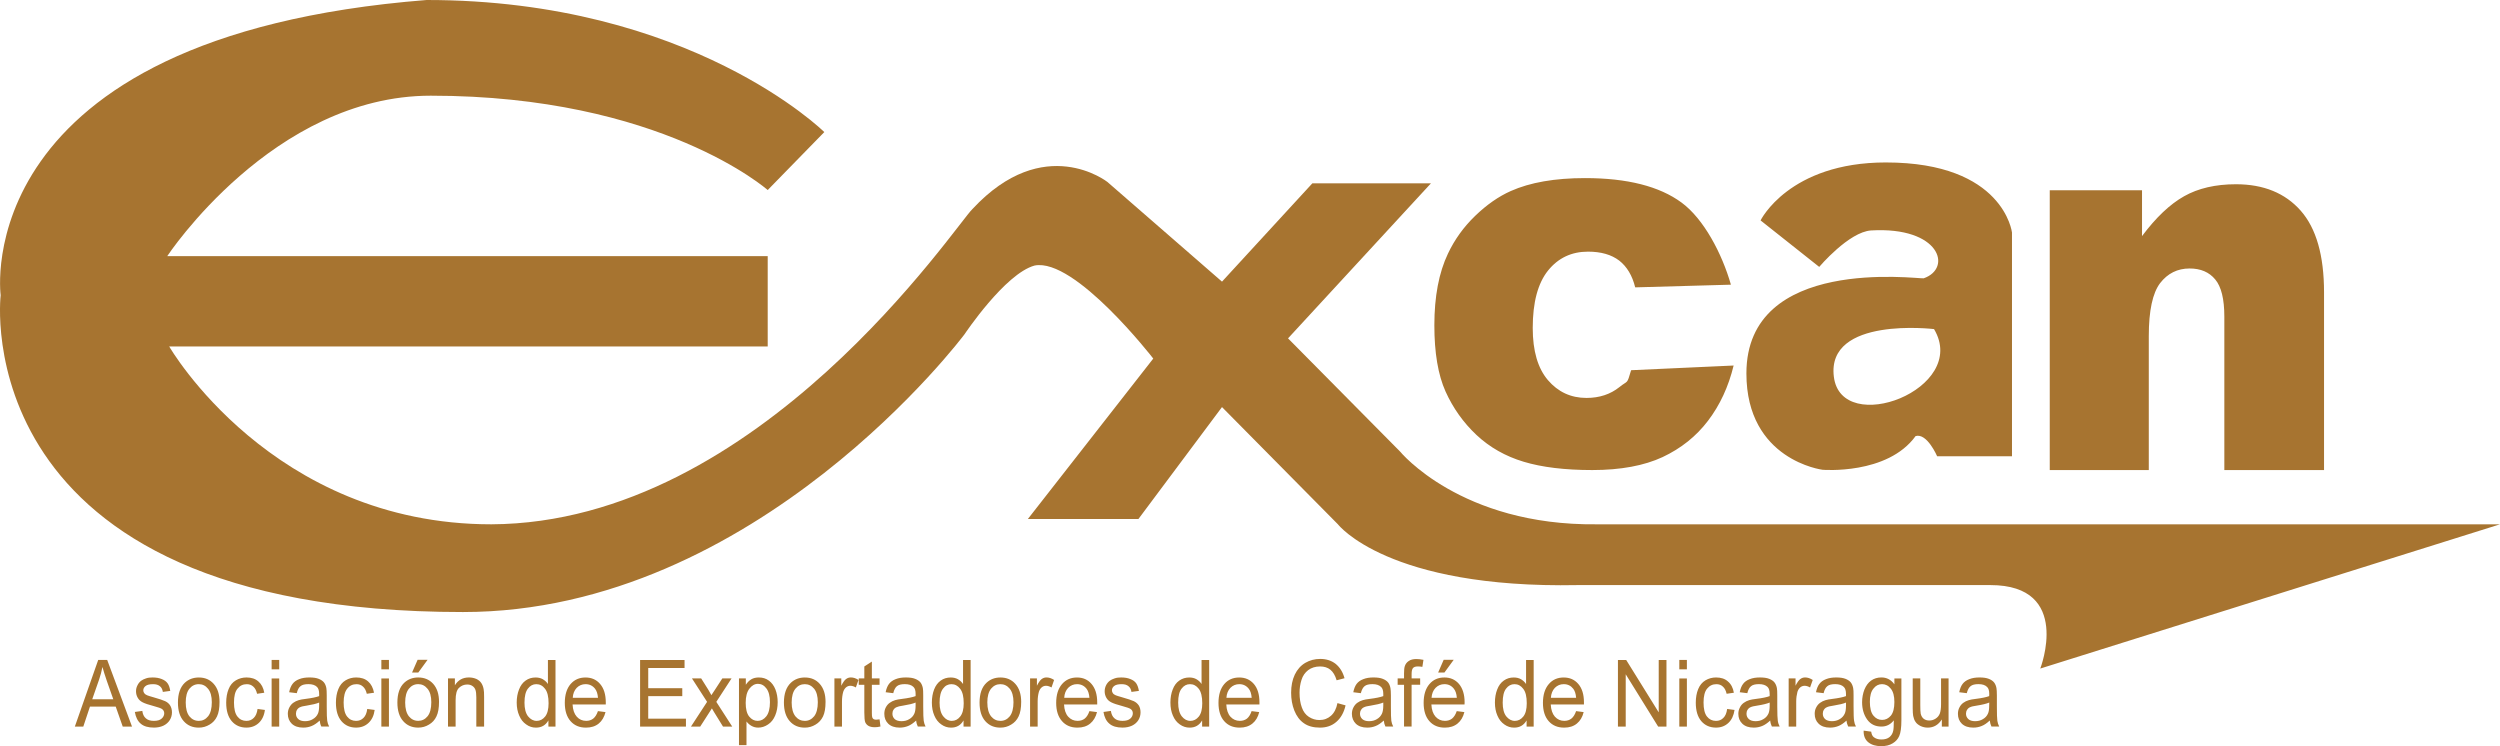 <svg xmlns="http://www.w3.org/2000/svg" width="400" height="119.387"><g fill="#a77430"><path d="M14.757 111.884h3.37l-1.034-2.934c-.302-.9-.542-1.637-.704-2.235-.124.688-.314 1.37-.543 2.045l-1.09 3.124zm-2.782 4.37l3.738-10.662h1.44l3.968 10.66h-1.485l-1.123-3.2h-4.118l-1.067 3.2h-1.352zM21.573 113.913l1.196-.168c.066.515.245.917.563 1.185.308.28.732.408 1.285.408.565 0 .978-.118 1.246-.363.27-.235.414-.526.414-.85 0-.29-.13-.525-.37-.692-.167-.112-.59-.27-1.245-.442-.894-.233-1.514-.446-1.85-.625-.346-.178-.603-.413-.776-.726-.184-.314-.274-.66-.274-1.035 0-.352.078-.66.23-.95.14-.3.34-.547.597-.737.185-.14.447-.268.766-.374.324-.118.676-.15 1.045-.15.565 0 1.062.082 1.48.256.43.167.744.402.95.704.202.29.33.687.41 1.19l-1.186.162c-.055-.397-.212-.7-.463-.905-.273-.234-.63-.335-1.1-.335-.57 0-.96.1-1.2.297-.242.184-.365.43-.365.687 0 .166.05.317.15.457.097.14.258.257.47.34.113.046.476.174 1.073.336.866.246 1.464.447 1.805.604.33.156.61.38.794.676.19.3.296.687.296 1.117 0 .447-.118.855-.352 1.24-.24.375-.58.677-1.022.89-.436.2-.94.306-1.503.306-.927 0-1.643-.206-2.123-.63-.486-.41-.8-1.046-.94-1.873M29.717 112.396c0 .984.195 1.716.592 2.22.396.48.893.725 1.502.725.587 0 1.09-.245 1.486-.737.39-.49.593-1.246.593-2.25 0-.95-.2-1.672-.603-2.152-.386-.49-.888-.737-1.475-.737-.61 0-1.106.246-1.503.726-.398.49-.593 1.223-.593 2.206m-1.246.012c0-1.425.37-2.475 1.1-3.168.61-.564 1.36-.844 2.242-.844.978 0 1.77.33 2.39 1.028.622.7.923 1.65.923 2.872 0 .978-.128 1.76-.402 2.33-.268.57-.67 1.012-1.2 1.313-.526.318-1.096.48-1.71.48-1 0-1.806-.34-2.42-1.04-.615-.687-.922-1.676-.922-2.972M41.21 113.433l1.173.157c-.112.894-.447 1.587-.978 2.084-.536.497-1.2.743-1.977.743-.967 0-1.755-.34-2.353-1.034-.587-.687-.883-1.67-.883-2.955 0-.833.13-1.548.386-2.174.24-.62.637-1.09 1.162-1.402.52-.308 1.09-.458 1.7-.458.77 0 1.412.2 1.898.637.487.414.81 1.023.945 1.805l-1.15.168c-.12-.514-.314-.89-.605-1.146-.29-.268-.637-.39-1.033-.39-.615 0-1.107.234-1.487.714-.39.454-.57 1.203-.57 2.214 0 1.04.18 1.777.548 2.246.358.464.844.7 1.43.7.475 0 .872-.152 1.19-.482.313-.3.515-.782.604-1.425M43.46 108.55h1.214v7.704H43.46v-7.704zm0-2.957h1.214v1.498H43.46v-1.497zM51.07 112.408c-.442.19-1.112.346-2 .49-.498.068-.86.152-1.068.258-.2.084-.368.235-.48.42-.112.178-.168.39-.168.614 0 .346.112.626.37.86.24.224.608.34 1.077.34.482 0 .895-.105 1.253-.328.374-.213.654-.514.816-.89.133-.29.194-.725.194-1.295v-.47zm.084 2.877c-.436.408-.878.715-1.297.877-.413.168-.855.257-1.34.257-.794 0-1.398-.213-1.828-.62-.42-.41-.638-.94-.638-1.588 0-.368.084-.715.24-1.01.168-.325.375-.57.626-.75.268-.19.56-.335.89-.43.24-.073.597-.14 1.083-.196.978-.122 1.71-.273 2.174-.446v-.352c0-.526-.118-.894-.34-1.112-.302-.308-.772-.453-1.38-.453-.57 0-.995.1-1.258.324-.274.212-.475.58-.598 1.123l-1.223-.15c.106-.548.29-.995.536-1.325.247-.335.604-.592 1.068-.77.47-.19 1.017-.27 1.637-.27.615 0 1.107.068 1.492.224.38.15.66.35.844.58.185.235.303.53.375.89.04.222.062.625.062 1.206v1.72c0 1.22.022 1.99.077 2.303.05.328.15.64.308.932h-1.246c-.146-.28-.23-.592-.27-.967M58.76 113.433l1.186.157c-.118.894-.453 1.587-.99 2.084-.53.497-1.2.743-1.977.743-.968 0-1.75-.34-2.348-1.034-.586-.687-.883-1.67-.883-2.955 0-.833.128-1.548.385-2.174.25-.62.637-1.09 1.162-1.402.514-.308 1.08-.458 1.693-.458.782 0 1.42.2 1.91.637.482.414.795 1.023.945 1.805l-1.156.168c-.12-.514-.314-.89-.605-1.146-.29-.268-.63-.39-1.033-.39-.615 0-1.112.234-1.487.714-.38.454-.58 1.203-.58 2.214 0 1.04.184 1.777.552 2.246.364.464.84.7 1.43.7.48 0 .872-.152 1.197-.482.312-.3.52-.782.597-1.425M61.017 108.55h1.213v7.704h-1.213v-7.704zm0-2.957h1.213v1.498h-1.213v-1.497zM65.93 107.603l.887-2.03h1.593l-1.48 2.03h-1zm-1.102 4.794c0 .983.202 1.72.598 2.218.39.475.883.72 1.492.72.592 0 1.095-.245 1.492-.73.397-.487.598-1.247.598-2.253 0-.95-.2-1.67-.604-2.15-.396-.493-.894-.74-1.486-.74-.61 0-1.1.247-1.492.728-.396.49-.598 1.223-.598 2.207m-1.246.012c0-1.426.363-2.477 1.1-3.17.616-.57 1.36-.843 2.236-.843.972 0 1.77.33 2.397 1.022.62.703.928 1.648.928 2.877 0 .978-.134 1.76-.408 2.324-.27.577-.676 1.018-1.207 1.32-.52.318-1.09.48-1.71.48-.994 0-1.805-.346-2.408-1.04-.615-.686-.928-1.68-.928-2.97M71.68 116.254v-7.706h1.102v1.096c.525-.85 1.268-1.252 2.257-1.252.418 0 .81.084 1.173.235.352.167.62.39.804.67.173.268.296.58.363.956.056.245.078.66.078 1.274v4.727h-1.246v-4.683c0-.524-.05-.92-.134-1.178-.095-.268-.25-.48-.492-.637-.24-.167-.52-.234-.832-.234-.503 0-.94.18-1.302.526-.386.346-.553 1.028-.553 2.006v4.202h-1.22zM83.916 112.408c0 .983.19 1.715.575 2.207.392.48.845.726 1.38.726.527 0 .98-.234 1.348-.692.37-.464.553-1.18.553-2.13 0-1.06-.183-1.826-.57-2.317-.367-.49-.837-.737-1.39-.737-.542 0-.99.235-1.347.715-.363.464-.547 1.202-.547 2.23m3.827 3.844v-.99c-.452.783-1.112 1.157-2 1.157-.564 0-1.09-.168-1.56-.515-.485-.33-.854-.8-1.11-1.413-.263-.598-.403-1.29-.403-2.084 0-.77.128-1.476.37-2.085.233-.625.59-1.106 1.06-1.436.47-.34 1.006-.49 1.598-.49.43 0 .81.088 1.15.278.33.2.61.447.817.766v-3.844h1.212v10.656h-1.134zM91.64 111.65h4.04c-.055-.643-.212-1.124-.47-1.448-.38-.49-.893-.737-1.52-.737-.552 0-1.033.2-1.418.592-.38.402-.598.928-.632 1.593m4.023 2.128l1.22.157c-.203.793-.56 1.402-1.085 1.832-.537.442-1.22.654-2.045.654-1.04 0-1.86-.345-2.465-1.038-.614-.693-.92-1.67-.92-2.917 0-1.285.306-2.29.92-3.01.62-.717 1.42-1.057 2.392-1.057.95 0 1.732.33 2.335 1.033.604.7.91 1.683.91 2.946v.34h-5.313c.045.86.27 1.498.67 1.95.398.448.906.67 1.51.67.435 0 .815-.122 1.128-.362.32-.257.565-.66.75-1.196M102.415 116.254v-10.656h7.113v1.28h-5.81v3.235h5.447v1.268h-5.448v3.61h6.034v1.264h-7.335zM110.553 116.254l2.58-3.956-2.418-3.75h1.475l1.145 1.822c.196.352.37.63.486.855.214-.32.41-.61.566-.855l1.184-1.822h1.475l-2.436 3.75 2.547 3.956h-1.475l-1.447-2.342-.33-.57-1.872 2.912h-1.48zM119.31 112.452c0 .984.183 1.716.552 2.185.38.47.827.704 1.37.704.524 0 .994-.245 1.374-.725.39-.492.586-1.263.586-2.275 0-.977-.195-1.704-.57-2.195-.368-.492-.82-.732-1.346-.732-.52 0-.972.257-1.375.776-.39.508-.59 1.256-.59 2.262m-1.074 6.772v-10.677h1.095v1.016c.264-.396.554-.687.878-.877.336-.2.727-.29 1.202-.29.61 0 1.14.15 1.61.503.457.334.81.814 1.05 1.423.234.61.357 1.297.357 2.017 0 .794-.128 1.503-.397 2.135-.257.62-.637 1.112-1.145 1.44-.497.337-1.017.504-1.565.504-.413 0-.77-.096-1.09-.28-.318-.18-.586-.425-.793-.704v3.788h-1.2zM126.666 112.396c0 .984.207 1.716.604 2.22.396.48.9.725 1.497.725.603 0 1.09-.245 1.497-.737.386-.49.587-1.246.587-2.25 0-.95-.2-1.672-.586-2.152-.407-.49-.9-.737-1.497-.737-.598 0-1.1.246-1.497.726-.397.49-.604 1.223-.604 2.206m-1.24.012c0-1.425.38-2.475 1.112-3.168.603-.564 1.352-.844 2.23-.844.977 0 1.78.33 2.396 1.028.615.7.922 1.65.922 2.872 0 .978-.128 1.76-.402 2.33-.28.57-.682 1.012-1.207 1.313-.52.318-1.09.48-1.71.48-1 0-1.8-.34-2.414-1.04-.61-.687-.927-1.676-.927-2.972M133.506 116.254v-7.706h1.1v1.168c.274-.542.53-.9.76-1.067.23-.174.492-.258.77-.258.398 0 .812.128 1.22.402l-.42 1.202c-.29-.163-.58-.27-.877-.27-.263 0-.492.085-.7.258-.2.185-.346.408-.446.716-.13.47-.196.983-.196 1.53v4.024h-1.212zM140.73 115.094l.144 1.146c-.335.083-.63.117-.91.117-.437 0-.777-.083-1.018-.223-.24-.15-.413-.347-.514-.592-.09-.235-.14-.76-.14-1.548v-4.43h-.893v-1.024h.893v-1.905l1.206-.782v2.687h1.23v1.023h-1.23v4.515c0 .374.022.62.072.726.04.1.1.19.202.257.106.058.234.09.413.09.134 0 .313-.022.542-.055M146.497 112.408c-.44.19-1.112.346-2.006.49-.485.068-.842.152-1.06.258-.196.084-.37.235-.475.42-.118.178-.168.39-.168.614 0 .346.118.626.358.86.25.224.62.34 1.084.34.48 0 .898-.105 1.26-.328.37-.213.64-.514.806-.89.134-.29.2-.725.2-1.295v-.47zm.09 2.877c-.447.408-.883.715-1.297.877-.413.168-.86.257-1.34.257-.794 0-1.397-.213-1.828-.62-.424-.41-.63-.94-.63-1.588 0-.368.072-.715.228-1.01.168-.325.374-.57.637-.75.257-.19.553-.335.877-.43.24-.073.598-.14 1.084-.196.984-.122 1.71-.273 2.18-.446v-.352c0-.526-.107-.894-.34-1.112-.303-.308-.773-.453-1.382-.453-.57 0-.983.1-1.262.324-.257.212-.464.58-.593 1.123l-1.217-.15c.106-.548.285-.995.53-1.325.258-.335.605-.592 1.074-.77.475-.19 1.01-.27 1.63-.27.61 0 1.12.068 1.493.224.38.15.66.35.85.58.178.235.3.53.374.89.045.222.06.625.06 1.206v1.72c0 1.22.03 1.99.08 2.303.05.328.144.64.295.932h-1.24c-.135-.28-.23-.592-.264-.967M150.332 112.408c0 .983.195 1.715.592 2.207.38.48.832.726 1.358.726.536 0 .99-.234 1.346-.692.38-.464.565-1.18.565-2.13 0-1.06-.185-1.826-.57-2.317-.375-.49-.838-.737-1.392-.737-.54 0-1 .235-1.345.715-.363.464-.553 1.202-.553 2.23m3.833 3.844v-.99c-.453.783-1.118 1.157-2 1.157-.56 0-1.09-.168-1.565-.515-.48-.33-.85-.8-1.107-1.413-.262-.598-.396-1.29-.396-2.084 0-.77.123-1.476.357-2.085.24-.625.598-1.106 1.068-1.436.463-.34 1.01-.49 1.598-.49.42 0 .81.088 1.15.278.33.2.604.447.816.766v-3.844h1.213v10.656h-1.135zM157.974 112.396c0 .984.207 1.716.598 2.22.402.48.9.725 1.497.725.603 0 1.095-.245 1.497-.737.385-.49.592-1.246.592-2.25 0-.95-.208-1.672-.593-2.152-.402-.49-.9-.737-1.498-.737-.6 0-1.096.246-1.498.726-.39.49-.598 1.223-.598 2.206m-1.24.012c0-1.425.368-2.475 1.112-3.168.603-.564 1.34-.844 2.223-.844.977 0 1.776.33 2.396 1.028.62.7.928 1.65.928 2.872 0 .978-.134 1.76-.414 2.33-.268.57-.676 1.012-1.2 1.313-.515.318-1.085.48-1.71.48-.995 0-1.8-.34-2.42-1.04-.61-.687-.916-1.676-.916-2.972M164.812 116.254v-7.706h1.095v1.168c.274-.542.53-.9.76-1.067.235-.174.492-.258.77-.258.398 0 .806.128 1.22.402l-.414 1.202c-.296-.163-.592-.27-.877-.27-.27 0-.492.085-.7.258-.21.185-.345.408-.446.716-.128.47-.195.983-.195 1.53v4.024h-1.213zM170.275 111.65h4.034c-.05-.643-.208-1.124-.46-1.448-.385-.49-.9-.737-1.52-.737-.563 0-1.032.2-1.424.592-.38.402-.597.928-.63 1.593m4.028 2.128l1.218.157c-.2.793-.565 1.402-1.09 1.832-.53.442-1.212.654-2.04.654-1.044 0-1.866-.345-2.47-1.038-.62-.693-.932-1.67-.932-2.917 0-1.285.313-2.29.933-3.01.62-.717 1.42-1.057 2.397-1.057.95 0 1.727.33 2.324 1.033.604.7.91 1.683.91 2.946v.34h-5.307c.045.86.263 1.498.665 1.95.408.448.905.67 1.503.67.442 0 .833-.122 1.14-.362.318-.257.57-.66.754-1.196M176.556 113.913l1.185-.168c.074.515.258.917.57 1.185.302.28.738.408 1.286.408.564 0 .978-.118 1.252-.363.268-.235.402-.526.402-.85 0-.29-.118-.525-.363-.692-.168-.112-.587-.27-1.246-.442-.893-.233-1.514-.446-1.85-.625-.35-.178-.608-.413-.776-.726-.178-.314-.268-.66-.268-1.035 0-.352.078-.66.218-.95.145-.3.352-.547.604-.737.19-.14.436-.268.765-.374.33-.118.676-.15 1.05-.15.56 0 1.062.082 1.476.256.43.167.747.402.95.704.188.29.334.687.412 1.19l-1.19.162c-.055-.397-.212-.7-.47-.905-.262-.234-.625-.335-1.1-.335-.565 0-.96.1-1.202.297-.234.184-.352.43-.352.687 0 .166.045.317.15.457.09.14.253.257.46.34.122.046.486.174 1.078.336.866.246 1.464.447 1.81.604.33.156.592.38.794.676.19.3.285.687.285 1.117 0 .447-.112.855-.347 1.24-.234.375-.58.677-1.022.89-.442.2-.94.306-1.51.306-.92 0-1.63-.206-2.11-.63-.493-.41-.81-1.046-.94-1.873M188.507 112.408c0 .983.195 1.715.58 2.207.386.48.84.726 1.37.726.536 0 .983-.234 1.352-.692.373-.464.552-1.18.552-2.13 0-1.06-.184-1.826-.564-2.317-.375-.49-.844-.737-1.397-.737-.54 0-.988.235-1.346.715-.368.464-.547 1.202-.547 2.23m3.833 3.844v-.99c-.458.783-1.118 1.157-2 1.157-.565 0-1.09-.168-1.57-.515-.48-.33-.85-.8-1.107-1.413-.263-.598-.397-1.29-.397-2.084 0-.77.123-1.476.363-2.085.234-.625.586-1.106 1.06-1.436.482-.34 1.007-.49 1.6-.49.43 0 .81.088 1.145.278.335.2.61.447.815.766v-3.844h1.218v10.656h-1.128zM196.226 111.65h4.045c-.054-.643-.205-1.124-.468-1.448-.385-.49-.894-.737-1.51-.737-.568 0-1.043.2-1.43.592-.38.402-.597.928-.636 1.593m4.03 2.128l1.217.157c-.19.793-.553 1.402-1.084 1.832-.543.442-1.22.654-2.04.654-1.046 0-1.867-.345-2.476-1.038-.614-.693-.916-1.67-.916-2.917 0-1.285.307-2.29.922-3.01.614-.717 1.42-1.057 2.397-1.057.955 0 1.726.33 2.34 1.033.6.7.895 1.683.895 2.946v.34h-5.303c.044.86.262 1.498.66 1.95.407.448.91.67 1.507.67.447 0 .822-.122 1.14-.362.313-.257.56-.66.743-1.196M213.99 112.497l1.302.363c-.268 1.168-.77 2.034-1.48 2.643-.71.62-1.588.916-2.616.916-1.05 0-1.922-.235-2.576-.705-.67-.458-1.173-1.145-1.525-2.022-.352-.894-.514-1.84-.514-2.856 0-1.1.19-2.06.587-2.9.397-.82.95-1.452 1.682-1.882.715-.414 1.502-.626 2.385-.626.978 0 1.805.267 2.48.798.666.553 1.14 1.307 1.41 2.29l-1.264.33c-.228-.776-.563-1.335-1.004-1.693-.436-.352-.984-.52-1.638-.52-.76 0-1.396.202-1.91.587-.503.397-.872.906-1.073 1.576-.207.648-.308 1.336-.308 2.028 0 .91.118 1.693.37 2.375.234.666.614 1.17 1.128 1.504.52.335 1.084.503 1.676.503.74 0 1.348-.235 1.856-.687.51-.453.86-1.123 1.034-2.023M221.325 112.408c-.447.19-1.117.346-2.01.49-.5.068-.85.152-1.063.258-.2.084-.374.235-.475.42-.123.178-.18.39-.18.614 0 .346.124.626.365.86.257.224.614.34 1.09.34.474 0 .893-.105 1.25-.328.375-.213.643-.514.816-.89.13-.29.207-.725.207-1.295v-.47zm.078 2.877c-.447.408-.877.715-1.302.877-.407.168-.86.257-1.34.257-.788 0-1.39-.213-1.822-.62-.413-.41-.636-.94-.636-1.588 0-.368.083-.715.24-1.01.167-.325.374-.57.626-.75.268-.19.553-.335.888-.43.24-.073.603-.14 1.078-.196.984-.122 1.716-.273 2.19-.446v-.352c0-.526-.117-.894-.346-1.112-.318-.308-.77-.453-1.385-.453-.565 0-.99.1-1.258.324-.262.212-.463.58-.603 1.123l-1.207-.15c.106-.548.285-.995.525-1.325.257-.335.604-.592 1.08-.77.468-.19 1.004-.27 1.625-.27.603 0 1.117.068 1.49.224.387.15.666.35.85.58.185.235.303.53.375.89.04.222.073.625.073 1.206v1.72c0 1.22.017 1.99.067 2.303.05.328.146.64.302.932h-1.246c-.134-.28-.224-.592-.263-.967M224.646 116.254v-6.69h-1.022v-1.016h1.022v-.82c0-.515.035-.89.123-1.146.11-.34.323-.62.625-.816.296-.213.704-.32 1.235-.32.335 0 .715.052 1.123.13l-.173 1.123c-.257-.046-.492-.068-.715-.068-.37 0-.626.078-.783.257-.15.166-.223.49-.223.943v.715h1.368v1.017h-1.37v6.688h-1.212zM230.103 107.603l.883-2.03h1.604l-1.48 2.03h-1.007zm-1.056 4.045h4.046c-.045-.643-.213-1.123-.47-1.447-.38-.49-.888-.737-1.508-.737-.565 0-1.04.202-1.425.593-.386.402-.598.927-.643 1.592m4.035 2.13l1.217.155c-.196.794-.56 1.403-1.09 1.833-.536.44-1.213.654-2.04.654-1.04 0-1.866-.347-2.47-1.04-.614-.687-.916-1.67-.916-2.916 0-1.28.302-2.285.928-3.012.61-.715 1.408-1.056 2.397-1.056.943 0 1.726.33 2.33 1.034.586.704.9 1.682.9 2.944 0 .078 0 .202-.013.34h-5.303c.04.867.268 1.5.67 1.957.403.442.9.666 1.493.666.452 0 .827-.118 1.145-.363.313-.257.57-.66.75-1.196M240.43 112.408c0 .983.185 1.715.57 2.207.397.48.844.726 1.375.726.53 0 .984-.234 1.352-.692.375-.464.554-1.18.554-2.13 0-1.06-.178-1.826-.57-2.317-.368-.49-.832-.737-1.39-.737-.537 0-.995.235-1.347.715-.363.464-.542 1.202-.542 2.23m3.823 3.844v-.99c-.453.783-1.112 1.157-2 1.157-.565 0-1.09-.168-1.565-.515-.475-.33-.85-.8-1.106-1.413-.263-.598-.397-1.29-.397-2.084 0-.77.123-1.476.363-2.085.235-.625.587-1.106 1.062-1.436.47-.34 1-.49 1.592-.49.436 0 .816.088 1.157.278.323.2.602.447.81.766v-3.844h1.217v10.656h-1.134zM248.14 111.65h4.04c-.05-.643-.207-1.124-.46-1.448-.384-.49-.887-.737-1.518-.737-.565 0-1.028.2-1.425.592-.38.402-.593.928-.637 1.593m4.034 2.128l1.212.157c-.19.793-.558 1.402-1.083 1.832-.53.442-1.213.654-2.04.654-1.04 0-1.866-.345-2.475-1.038-.615-.693-.917-1.67-.917-2.917 0-1.285.314-2.29.935-3.01.61-.717 1.408-1.057 2.385-1.057.95 0 1.733.33 2.336 1.033.603.7.905 1.683.905 2.946v.34h-5.313c.045.86.27 1.498.665 1.95.408.448.905.67 1.498.67.447 0 .832-.122 1.14-.362.324-.257.57-.66.754-1.196M258.87 116.254v-10.656h1.323l5.202 8.38v-8.38h1.24v10.656h-1.33l-5.19-8.37v8.37h-1.246zM268.688 108.55h1.213v7.704h-1.212v-7.704zm0-2.957h1.213v1.498h-1.212v-1.497zM276.343 113.433l1.184.157c-.134.894-.458 1.587-.99 2.084-.535.497-1.194.743-1.97.743-.973 0-1.76-.34-2.36-1.034-.586-.687-.882-1.67-.882-2.955 0-.833.13-1.548.386-2.174.252-.62.643-1.09 1.163-1.402.52-.308 1.09-.458 1.693-.458.777 0 1.42.2 1.9.637.497.414.82 1.023.95 1.805l-1.157.168c-.12-.514-.303-.89-.6-1.146-.278-.268-.625-.39-1.032-.39-.61 0-1.107.234-1.492.714-.38.454-.57 1.203-.57 2.214 0 1.04.18 1.777.547 2.246.363.464.85.7 1.436.7.48 0 .876-.152 1.19-.482.318-.3.52-.782.603-1.425M283.148 112.408c-.44.19-1.1.346-2 .49-.492.068-.85.152-1.067.258-.2.084-.362.235-.474.42-.118.178-.168.39-.168.614 0 .346.118.626.37.86.245.224.608.34 1.078.34.474 0 .888-.105 1.25-.328.376-.213.644-.514.817-.89.128-.29.195-.725.195-1.295v-.47zm.084 2.877c-.436.408-.877.715-1.29.877-.42.168-.86.257-1.347.257-.788 0-1.39-.213-1.816-.62-.43-.41-.644-.94-.644-1.588 0-.368.084-.715.246-1.01.15-.325.37-.57.626-.75.263-.19.553-.335.877-.43.246-.073.598-.14 1.084-.196 1-.122 1.715-.273 2.178-.446v-.352c0-.526-.112-.894-.335-1.112-.313-.308-.77-.453-1.374-.453-.577 0-1.002.1-1.264.324-.268.212-.475.58-.604 1.123l-1.212-.15c.1-.548.28-.995.53-1.325.24-.335.6-.592 1.068-.77.475-.19 1.022-.27 1.63-.27.616 0 1.113.068 1.5.224.373.15.664.35.837.58.184.235.307.53.38.89.045.222.06.625.06 1.206v1.72c0 1.22.034 1.99.085 2.303.04.328.15.64.296.932H283.5c-.134-.28-.235-.592-.268-.967M286.186 116.254v-7.706h1.1v1.168c.274-.542.53-.9.76-1.067.23-.174.487-.258.772-.258.385 0 .804.128 1.218.402l-.425 1.202c-.284-.163-.58-.27-.87-.27-.258 0-.498.085-.705.258-.206.185-.346.408-.447.716-.123.47-.195.983-.195 1.53v4.024h-1.207zM295.365 112.408c-.44.19-1.11.346-2.006.49-.492.068-.85.152-1.062.258-.207.084-.38.235-.48.42-.118.178-.168.39-.168.614 0 .346.118.626.363.86.25.224.61.34 1.09.34.463 0 .888-.105 1.25-.328.37-.213.638-.514.81-.89.135-.29.197-.725.197-1.295v-.47zm.084 2.877c-.442.408-.878.715-1.297.877-.414.168-.866.257-1.347.257-.788 0-1.39-.213-1.816-.62-.43-.41-.637-.94-.637-1.588 0-.368.073-.715.235-1.01.162-.325.374-.57.63-.75.258-.19.55-.335.884-.43.24-.073.598-.14 1.084-.196.984-.122 1.704-.273 2.174-.446v-.352c0-.526-.118-.894-.347-1.112-.307-.308-.765-.453-1.374-.453-.582 0-1 .1-1.258.324-.274.212-.475.58-.598 1.123l-1.224-.15c.112-.548.285-.995.536-1.325.252-.335.598-.592 1.073-.77.47-.19 1.01-.27 1.625-.27.61 0 1.107.068 1.498.224.374.15.66.35.843.58.18.235.302.53.375.89.052.222.062.625.062 1.206v1.72c0 1.22.028 1.99.084 2.303.04.328.14.64.296.932h-1.24c-.135-.28-.235-.592-.27-.967M299.178 112.274c0 1.006.185 1.754.554 2.207.385.47.843.705 1.402.705.56 0 1.022-.235 1.414-.693.368-.464.553-1.18.553-2.173 0-.946-.19-1.66-.57-2.13-.385-.492-.865-.727-1.407-.727-.548 0-1.006.235-1.375.716-.385.468-.57 1.16-.57 2.094m-1 4.626l1.213.168c.05.39.18.693.397.866.308.246.71.386 1.23.386.553 0 .983-.13 1.29-.375.302-.246.51-.575.604-1.01.068-.264.096-.828.096-1.677-.536.676-1.195.994-1.978.994-.99 0-1.743-.374-2.29-1.134-.537-.76-.805-1.688-.805-2.755 0-.732.128-1.402.374-2.04.257-.614.592-1.09 1.067-1.43.475-.34 1.028-.502 1.654-.502.838 0 1.542.364 2.073 1.1v-.937h1.12v6.666c0 1.194-.12 2.038-.348 2.552-.218.492-.564.877-1.06 1.168-.488.302-1.097.447-1.817.447-.85 0-1.537-.2-2.062-.615-.525-.425-.777-1.034-.754-1.872M310.694 116.254v-1.146c-.548.866-1.302 1.313-2.257 1.313-.403 0-.783-.088-1.15-.256-.365-.19-.638-.402-.806-.67-.19-.27-.295-.576-.373-.956-.045-.257-.073-.67-.073-1.218v-4.772h1.212v4.27c0 .675.022 1.128.067 1.374.084.346.235.614.475.81.246.19.548.28.894.28.37 0 .704-.096 1.017-.302.318-.202.535-.47.67-.81.128-.347.2-.85.2-1.51v-4.112h1.202v7.706h-1.078zM318.28 112.408c-.447.19-1.1.346-2 .49-.498.068-.856.152-1.074.258-.2.084-.363.235-.474.42-.118.178-.174.39-.174.614 0 .346.123.626.37.86.24.224.614.34 1.083.34.47 0 .895-.105 1.253-.328.374-.213.648-.514.81-.89.14-.29.195-.725.195-1.295l.012-.47zm.077 2.877c-.436.408-.87.715-1.296.877-.412.168-.854.257-1.34.257-.788 0-1.39-.213-1.822-.62-.424-.41-.63-.94-.63-1.588 0-.368.077-.715.234-1.01.162-.325.374-.57.626-.75.262-.19.553-.335.894-.43.23-.073.592-.14 1.084-.196.972-.122 1.698-.273 2.162-.446.012-.19.012-.285.012-.352 0-.526-.112-.894-.347-1.112-.3-.308-.754-.453-1.385-.453-.56 0-.984.1-1.252.324-.268.212-.475.58-.61 1.123l-1.212-.15c.118-.548.285-.995.537-1.325.252-.335.61-.592 1.08-.77.47-.19 1.016-.27 1.63-.27.61 0 1.102.068 1.493.224.385.15.66.35.843.58.18.235.308.53.375.89.04.222.068.625.068 1.206v1.72c0 1.22.022 1.99.073 2.303.052.328.146.64.297.932h-1.235c-.14-.28-.23-.592-.273-.967M122.832 30.407l9.057-9.275S110.54 0 68.26 0C-5.51 5.828.107 47.237.107 47.237s-6.124 50.69 73.978 50.69c47.014 0 80.23-44.432 80.23-44.432s6.477-9.71 11.22-11.008c6.47-1.285 18.987 14.885 18.987 14.885l-20.06 25.664h17.69l13.367-17.903 18.55 18.758s7.923 10.326 38.392 9.723h66c13.17 0 7.984 13.354 7.984 13.354L400 83.89H255.48c-21.78.235-31.475-11.65-31.475-11.65l-17.92-18.103 22.87-24.808H209.98l-14.46 15.733-18.34-15.952s-10.134-7.978-21.566 4.314C153.038 35.8 121.54 83.678 78.618 83.89c-35.162 0-51.545-28.456-51.545-28.456h95.76V40.98H26.76s16.914-25.67 42.152-25.67c36.883 0 53.92 15.097 53.92 15.097"/><path d="M260.976 59.234l16.405-.75c-.832 3.415-2.2 6.343-4.1 8.84-1.895 2.493-4.32 4.426-7.27 5.812-2.95 1.37-6.7 2.073-11.247 2.073-4.392 0-8.063-.448-10.98-1.33-2.922-.878-5.436-2.31-7.543-4.28-2.107-1.98-3.755-4.303-4.956-6.963-1.196-2.665-1.788-6.202-1.788-10.594 0-4.587.72-8.415 2.18-11.47 1.066-2.253 2.513-4.26 4.357-6.04 1.844-1.778 3.744-3.102 5.694-3.968 3.09-1.375 7.046-2.068 11.873-2.068 6.76 0 11.907 1.308 15.45 3.917 3.537 2.598 6.465 8.13 7.895 13.136l-15.315.43c-.464-1.893-1.325-3.318-2.548-4.28-1.257-.96-2.917-1.435-5.007-1.435-2.63 0-4.766 1.01-6.392 3.028-1.626 2.028-2.447 5.085-2.447 9.186 0 3.664.81 6.44 2.425 8.336 1.62 1.894 3.677 2.855 6.175 2.855 2.084 0 3.84-.592 5.258-1.726 1.414-1.15 1.184-.324 1.883-2.71M327.96 30.44h14.763v7.337c2.22-2.967 4.454-5.096 6.728-6.375 2.27-1.285 5.046-1.922 8.304-1.922 4.408 0 7.867 1.408 10.353 4.224 2.492 2.82 3.738 7.18 3.738 13.074v28.43h-15.952V50.65c0-2.793-.486-4.782-1.458-5.94-.967-1.172-2.336-1.753-4.096-1.753-1.94 0-3.515.782-4.728 2.352-1.19 1.575-1.805 4.38-1.805 8.453v21.445H327.96V30.44zM293.416 60.282c-1.213-9.71 16.03-7.627 16.03-7.627 5.71 9.61-14.824 17.36-16.03 7.627m8.336-34.29c-15.533 0-20.06 9.275-20.06 9.275l9.382 7.437s4.744-5.604 8.303-5.833c11.008-.647 13.053 6.047 8.41 7.66-1.073.113-28.363-3.653-28.363 15.216 0 13.902 12.187 15.416 12.187 15.416s10.36.86 14.886-5.392c1.833-.536 3.447 3.235 3.447 3.235h11.974v-35.8s-1.296-11.213-20.165-11.213"/></g></svg>
